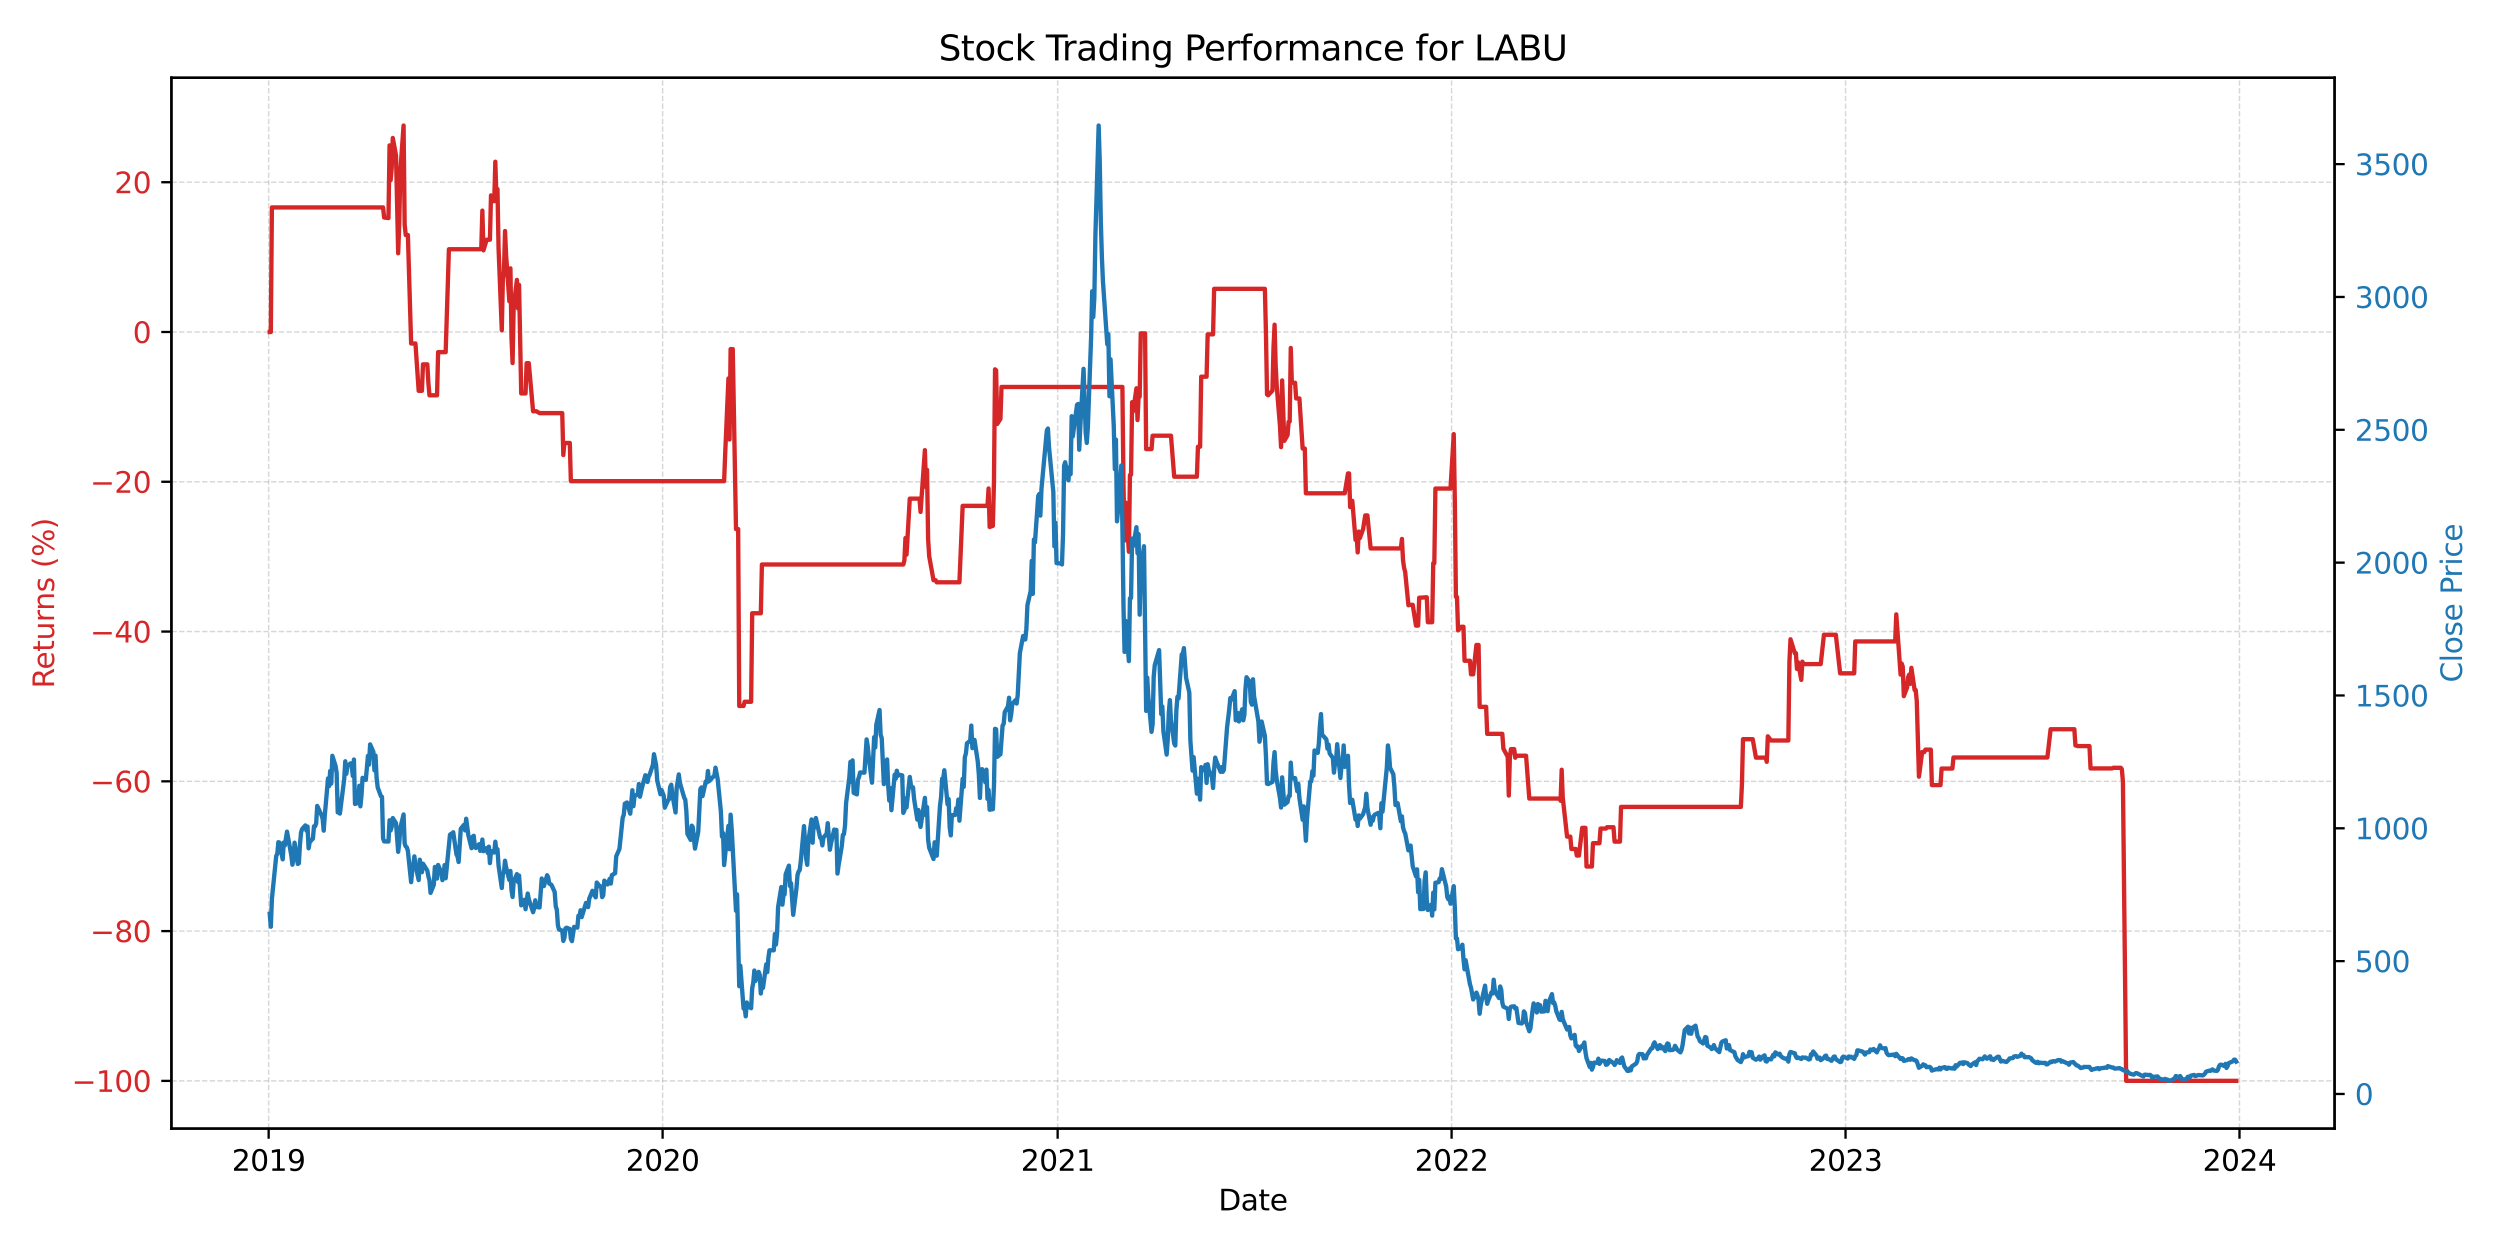 <?xml version="1.0" encoding="utf-8" standalone="no"?>
<!DOCTYPE svg PUBLIC "-//W3C//DTD SVG 1.1//EN"
  "http://www.w3.org/Graphics/SVG/1.1/DTD/svg11.dtd">
<svg xmlns:xlink="http://www.w3.org/1999/xlink" width="864pt" height="432pt" viewBox="0 0 864 432" xmlns="http://www.w3.org/2000/svg" version="1.1">
 <defs>
  <style type="text/css">*{stroke-linejoin: round; stroke-linecap: butt}</style>
 </defs>
 <g id="figure_1">
  <g id="patch_1">
   <path d="M 0 432 
L 864 432 
L 864 0 
L 0 0 
z
" style="fill: #ffffff"/>
  </g>
  <g id="axes_1">
   <g id="patch_2">
    <path d="M 59.24 390.04 
L 806.83 390.04 
L 806.83 26.88 
L 59.24 26.88 
z
" style="fill: #ffffff"/>
   </g>
   <g id="matplotlib.axis_1">
    <g id="xtick_1">
     <g id="line2d_1">
      <path d="M 92.848 390.04 
L 92.848 26.88 
" clip-path="url(#p92289a7b3f)" style="fill: none; stroke-dasharray: 1.85,0.8; stroke-dashoffset: 0; stroke: #b0b0b0; stroke-opacity: 0.5; stroke-width: 0.5"/>
     </g>
     <g id="line2d_2">
      <defs>
       <path id="m4cf6714f4d" d="M 0 0 
L 0 3.5 
" style="stroke: #000000; stroke-width: 0.8"/>
      </defs>
      <g>
       <use xlink:href="#m4cf6714f4d" x="92.848" y="390.04" style="stroke: #000000; stroke-width: 0.8"/>
      </g>
     </g>
     <g id="text_1">
      <!-- 2019 -->
      <g transform="translate(80.123 404.638) scale(0.1 -0.1)">
       <defs>
        <path id="DejaVuSans-32" d="M 1228 531 
L 3431 531 
L 3431 0 
L 469 0 
L 469 531 
Q 828 903 1448 1529 
Q 2069 2156 2228 2338 
Q 2531 2678 2651 2914 
Q 2772 3150 2772 3378 
Q 2772 3750 2511 3984 
Q 2250 4219 1831 4219 
Q 1534 4219 1204 4116 
Q 875 4013 500 3803 
L 500 4441 
Q 881 4594 1212 4672 
Q 1544 4750 1819 4750 
Q 2544 4750 2975 4387 
Q 3406 4025 3406 3419 
Q 3406 3131 3298 2873 
Q 3191 2616 2906 2266 
Q 2828 2175 2409 1742 
Q 1991 1309 1228 531 
z
" transform="scale(0.016)"/>
        <path id="DejaVuSans-30" d="M 2034 4250 
Q 1547 4250 1301 3770 
Q 1056 3291 1056 2328 
Q 1056 1369 1301 889 
Q 1547 409 2034 409 
Q 2525 409 2770 889 
Q 3016 1369 3016 2328 
Q 3016 3291 2770 3770 
Q 2525 4250 2034 4250 
z
M 2034 4750 
Q 2819 4750 3233 4129 
Q 3647 3509 3647 2328 
Q 3647 1150 3233 529 
Q 2819 -91 2034 -91 
Q 1250 -91 836 529 
Q 422 1150 422 2328 
Q 422 3509 836 4129 
Q 1250 4750 2034 4750 
z
" transform="scale(0.016)"/>
        <path id="DejaVuSans-31" d="M 794 531 
L 1825 531 
L 1825 4091 
L 703 3866 
L 703 4441 
L 1819 4666 
L 2450 4666 
L 2450 531 
L 3481 531 
L 3481 0 
L 794 0 
L 794 531 
z
" transform="scale(0.016)"/>
        <path id="DejaVuSans-39" d="M 703 97 
L 703 672 
Q 941 559 1184 500 
Q 1428 441 1663 441 
Q 2288 441 2617 861 
Q 2947 1281 2994 2138 
Q 2813 1869 2534 1725 
Q 2256 1581 1919 1581 
Q 1219 1581 811 2004 
Q 403 2428 403 3163 
Q 403 3881 828 4315 
Q 1253 4750 1959 4750 
Q 2769 4750 3195 4129 
Q 3622 3509 3622 2328 
Q 3622 1225 3098 567 
Q 2575 -91 1691 -91 
Q 1453 -91 1209 -44 
Q 966 3 703 97 
z
M 1959 2075 
Q 2384 2075 2632 2365 
Q 2881 2656 2881 3163 
Q 2881 3666 2632 3958 
Q 2384 4250 1959 4250 
Q 1534 4250 1286 3958 
Q 1038 3666 1038 3163 
Q 1038 2656 1286 2365 
Q 1534 2075 1959 2075 
z
" transform="scale(0.016)"/>
       </defs>
       <use xlink:href="#DejaVuSans-32"/>
       <use xlink:href="#DejaVuSans-30" x="63.623"/>
       <use xlink:href="#DejaVuSans-31" x="127.246"/>
       <use xlink:href="#DejaVuSans-39" x="190.869"/>
      </g>
     </g>
    </g>
    <g id="xtick_2">
     <g id="line2d_3">
      <path d="M 228.998 390.04 
L 228.998 26.88 
" clip-path="url(#p92289a7b3f)" style="fill: none; stroke-dasharray: 1.85,0.8; stroke-dashoffset: 0; stroke: #b0b0b0; stroke-opacity: 0.5; stroke-width: 0.5"/>
     </g>
     <g id="line2d_4">
      <g>
       <use xlink:href="#m4cf6714f4d" x="228.998" y="390.04" style="stroke: #000000; stroke-width: 0.8"/>
      </g>
     </g>
     <g id="text_2">
      <!-- 2020 -->
      <g transform="translate(216.273 404.638) scale(0.1 -0.1)">
       <use xlink:href="#DejaVuSans-32"/>
       <use xlink:href="#DejaVuSans-30" x="63.623"/>
       <use xlink:href="#DejaVuSans-32" x="127.246"/>
       <use xlink:href="#DejaVuSans-30" x="190.869"/>
      </g>
     </g>
    </g>
    <g id="xtick_3">
     <g id="line2d_5">
      <path d="M 365.52 390.04 
L 365.52 26.88 
" clip-path="url(#p92289a7b3f)" style="fill: none; stroke-dasharray: 1.85,0.8; stroke-dashoffset: 0; stroke: #b0b0b0; stroke-opacity: 0.5; stroke-width: 0.5"/>
     </g>
     <g id="line2d_6">
      <g>
       <use xlink:href="#m4cf6714f4d" x="365.52" y="390.04" style="stroke: #000000; stroke-width: 0.8"/>
      </g>
     </g>
     <g id="text_3">
      <!-- 2021 -->
      <g transform="translate(352.795 404.638) scale(0.1 -0.1)">
       <use xlink:href="#DejaVuSans-32"/>
       <use xlink:href="#DejaVuSans-30" x="63.623"/>
       <use xlink:href="#DejaVuSans-32" x="127.246"/>
       <use xlink:href="#DejaVuSans-31" x="190.869"/>
      </g>
     </g>
    </g>
    <g id="xtick_4">
     <g id="line2d_7">
      <path d="M 501.669 390.04 
L 501.669 26.88 
" clip-path="url(#p92289a7b3f)" style="fill: none; stroke-dasharray: 1.85,0.8; stroke-dashoffset: 0; stroke: #b0b0b0; stroke-opacity: 0.5; stroke-width: 0.5"/>
     </g>
     <g id="line2d_8">
      <g>
       <use xlink:href="#m4cf6714f4d" x="501.669" y="390.04" style="stroke: #000000; stroke-width: 0.8"/>
      </g>
     </g>
     <g id="text_4">
      <!-- 2022 -->
      <g transform="translate(488.944 404.638) scale(0.1 -0.1)">
       <use xlink:href="#DejaVuSans-32"/>
       <use xlink:href="#DejaVuSans-30" x="63.623"/>
       <use xlink:href="#DejaVuSans-32" x="127.246"/>
       <use xlink:href="#DejaVuSans-32" x="190.869"/>
      </g>
     </g>
    </g>
    <g id="xtick_5">
     <g id="line2d_9">
      <path d="M 637.818 390.04 
L 637.818 26.88 
" clip-path="url(#p92289a7b3f)" style="fill: none; stroke-dasharray: 1.85,0.8; stroke-dashoffset: 0; stroke: #b0b0b0; stroke-opacity: 0.5; stroke-width: 0.5"/>
     </g>
     <g id="line2d_10">
      <g>
       <use xlink:href="#m4cf6714f4d" x="637.818" y="390.04" style="stroke: #000000; stroke-width: 0.8"/>
      </g>
     </g>
     <g id="text_5">
      <!-- 2023 -->
      <g transform="translate(625.093 404.638) scale(0.1 -0.1)">
       <defs>
        <path id="DejaVuSans-33" d="M 2597 2516 
Q 3050 2419 3304 2112 
Q 3559 1806 3559 1356 
Q 3559 666 3084 287 
Q 2609 -91 1734 -91 
Q 1441 -91 1130 -33 
Q 819 25 488 141 
L 488 750 
Q 750 597 1062 519 
Q 1375 441 1716 441 
Q 2309 441 2620 675 
Q 2931 909 2931 1356 
Q 2931 1769 2642 2001 
Q 2353 2234 1838 2234 
L 1294 2234 
L 1294 2753 
L 1863 2753 
Q 2328 2753 2575 2939 
Q 2822 3125 2822 3475 
Q 2822 3834 2567 4026 
Q 2313 4219 1838 4219 
Q 1578 4219 1281 4162 
Q 984 4106 628 3988 
L 628 4550 
Q 988 4650 1302 4700 
Q 1616 4750 1894 4750 
Q 2613 4750 3031 4423 
Q 3450 4097 3450 3541 
Q 3450 3153 3228 2886 
Q 3006 2619 2597 2516 
z
" transform="scale(0.016)"/>
       </defs>
       <use xlink:href="#DejaVuSans-32"/>
       <use xlink:href="#DejaVuSans-30" x="63.623"/>
       <use xlink:href="#DejaVuSans-32" x="127.246"/>
       <use xlink:href="#DejaVuSans-33" x="190.869"/>
      </g>
     </g>
    </g>
    <g id="xtick_6">
     <g id="line2d_11">
      <path d="M 773.968 390.04 
L 773.968 26.88 
" clip-path="url(#p92289a7b3f)" style="fill: none; stroke-dasharray: 1.85,0.8; stroke-dashoffset: 0; stroke: #b0b0b0; stroke-opacity: 0.5; stroke-width: 0.5"/>
     </g>
     <g id="line2d_12">
      <g>
       <use xlink:href="#m4cf6714f4d" x="773.968" y="390.04" style="stroke: #000000; stroke-width: 0.8"/>
      </g>
     </g>
     <g id="text_6">
      <!-- 2024 -->
      <g transform="translate(761.243 404.638) scale(0.1 -0.1)">
       <defs>
        <path id="DejaVuSans-34" d="M 2419 4116 
L 825 1625 
L 2419 1625 
L 2419 4116 
z
M 2253 4666 
L 3047 4666 
L 3047 1625 
L 3713 1625 
L 3713 1100 
L 3047 1100 
L 3047 0 
L 2419 0 
L 2419 1100 
L 313 1100 
L 313 1709 
L 2253 4666 
z
" transform="scale(0.016)"/>
       </defs>
       <use xlink:href="#DejaVuSans-32"/>
       <use xlink:href="#DejaVuSans-30" x="63.623"/>
       <use xlink:href="#DejaVuSans-32" x="127.246"/>
       <use xlink:href="#DejaVuSans-34" x="190.869"/>
      </g>
     </g>
    </g>
    <g id="text_7">
     <!-- Date -->
     <g transform="translate(421.084 418.317) scale(0.1 -0.1)">
      <defs>
       <path id="DejaVuSans-44" d="M 1259 4147 
L 1259 519 
L 2022 519 
Q 2988 519 3436 956 
Q 3884 1394 3884 2338 
Q 3884 3275 3436 3711 
Q 2988 4147 2022 4147 
L 1259 4147 
z
M 628 4666 
L 1925 4666 
Q 3281 4666 3915 4102 
Q 4550 3538 4550 2338 
Q 4550 1131 3912 565 
Q 3275 0 1925 0 
L 628 0 
L 628 4666 
z
" transform="scale(0.016)"/>
       <path id="DejaVuSans-61" d="M 2194 1759 
Q 1497 1759 1228 1600 
Q 959 1441 959 1056 
Q 959 750 1161 570 
Q 1363 391 1709 391 
Q 2188 391 2477 730 
Q 2766 1069 2766 1631 
L 2766 1759 
L 2194 1759 
z
M 3341 1997 
L 3341 0 
L 2766 0 
L 2766 531 
Q 2569 213 2275 61 
Q 1981 -91 1556 -91 
Q 1019 -91 701 211 
Q 384 513 384 1019 
Q 384 1609 779 1909 
Q 1175 2209 1959 2209 
L 2766 2209 
L 2766 2266 
Q 2766 2663 2505 2880 
Q 2244 3097 1772 3097 
Q 1472 3097 1187 3025 
Q 903 2953 641 2809 
L 641 3341 
Q 956 3463 1253 3523 
Q 1550 3584 1831 3584 
Q 2591 3584 2966 3190 
Q 3341 2797 3341 1997 
z
" transform="scale(0.016)"/>
       <path id="DejaVuSans-74" d="M 1172 4494 
L 1172 3500 
L 2356 3500 
L 2356 3053 
L 1172 3053 
L 1172 1153 
Q 1172 725 1289 603 
Q 1406 481 1766 481 
L 2356 481 
L 2356 0 
L 1766 0 
Q 1100 0 847 248 
Q 594 497 594 1153 
L 594 3053 
L 172 3053 
L 172 3500 
L 594 3500 
L 594 4494 
L 1172 4494 
z
" transform="scale(0.016)"/>
       <path id="DejaVuSans-65" d="M 3597 1894 
L 3597 1613 
L 953 1613 
Q 991 1019 1311 708 
Q 1631 397 2203 397 
Q 2534 397 2845 478 
Q 3156 559 3463 722 
L 3463 178 
Q 3153 47 2828 -22 
Q 2503 -91 2169 -91 
Q 1331 -91 842 396 
Q 353 884 353 1716 
Q 353 2575 817 3079 
Q 1281 3584 2069 3584 
Q 2775 3584 3186 3129 
Q 3597 2675 3597 1894 
z
M 3022 2063 
Q 3016 2534 2758 2815 
Q 2500 3097 2075 3097 
Q 1594 3097 1305 2825 
Q 1016 2553 972 2059 
L 3022 2063 
z
" transform="scale(0.016)"/>
      </defs>
      <use xlink:href="#DejaVuSans-44"/>
      <use xlink:href="#DejaVuSans-61" x="77.002"/>
      <use xlink:href="#DejaVuSans-74" x="138.281"/>
      <use xlink:href="#DejaVuSans-65" x="177.49"/>
     </g>
    </g>
   </g>
   <g id="matplotlib.axis_2">
    <g id="ytick_1">
     <g id="line2d_13">
      <path d="M 59.24 373.555 
L 806.83 373.555 
" clip-path="url(#p92289a7b3f)" style="fill: none; stroke-dasharray: 1.85,0.8; stroke-dashoffset: 0; stroke: #b0b0b0; stroke-opacity: 0.5; stroke-width: 0.5"/>
     </g>
     <g id="line2d_14">
      <defs>
       <path id="m74d04726a1" d="M 0 0 
L -3.5 0 
" style="stroke: #000000; stroke-width: 0.8"/>
      </defs>
      <g>
       <use xlink:href="#m74d04726a1" x="59.24" y="373.555" style="stroke: #000000; stroke-width: 0.8"/>
      </g>
     </g>
     <g id="text_8">
      <!-- −100 -->
      <g style="fill: #d62728" transform="translate(24.773 377.355) scale(0.1 -0.1)">
       <defs>
        <path id="DejaVuSans-2212" d="M 678 2272 
L 4684 2272 
L 4684 1741 
L 678 1741 
L 678 2272 
z
" transform="scale(0.016)"/>
       </defs>
       <use xlink:href="#DejaVuSans-2212"/>
       <use xlink:href="#DejaVuSans-31" x="83.789"/>
       <use xlink:href="#DejaVuSans-30" x="147.412"/>
       <use xlink:href="#DejaVuSans-30" x="211.035"/>
      </g>
     </g>
    </g>
    <g id="ytick_2">
     <g id="line2d_15">
      <path d="M 59.24 321.792 
L 806.83 321.792 
" clip-path="url(#p92289a7b3f)" style="fill: none; stroke-dasharray: 1.85,0.8; stroke-dashoffset: 0; stroke: #b0b0b0; stroke-opacity: 0.5; stroke-width: 0.5"/>
     </g>
     <g id="line2d_16">
      <g>
       <use xlink:href="#m74d04726a1" x="59.24" y="321.792" style="stroke: #000000; stroke-width: 0.8"/>
      </g>
     </g>
     <g id="text_9">
      <!-- −80 -->
      <g style="fill: #d62728" transform="translate(31.135 325.591) scale(0.1 -0.1)">
       <defs>
        <path id="DejaVuSans-38" d="M 2034 2216 
Q 1584 2216 1326 1975 
Q 1069 1734 1069 1313 
Q 1069 891 1326 650 
Q 1584 409 2034 409 
Q 2484 409 2743 651 
Q 3003 894 3003 1313 
Q 3003 1734 2745 1975 
Q 2488 2216 2034 2216 
z
M 1403 2484 
Q 997 2584 770 2862 
Q 544 3141 544 3541 
Q 544 4100 942 4425 
Q 1341 4750 2034 4750 
Q 2731 4750 3128 4425 
Q 3525 4100 3525 3541 
Q 3525 3141 3298 2862 
Q 3072 2584 2669 2484 
Q 3125 2378 3379 2068 
Q 3634 1759 3634 1313 
Q 3634 634 3220 271 
Q 2806 -91 2034 -91 
Q 1263 -91 848 271 
Q 434 634 434 1313 
Q 434 1759 690 2068 
Q 947 2378 1403 2484 
z
M 1172 3481 
Q 1172 3119 1398 2916 
Q 1625 2713 2034 2713 
Q 2441 2713 2670 2916 
Q 2900 3119 2900 3481 
Q 2900 3844 2670 4047 
Q 2441 4250 2034 4250 
Q 1625 4250 1398 4047 
Q 1172 3844 1172 3481 
z
" transform="scale(0.016)"/>
       </defs>
       <use xlink:href="#DejaVuSans-2212"/>
       <use xlink:href="#DejaVuSans-38" x="83.789"/>
       <use xlink:href="#DejaVuSans-30" x="147.412"/>
      </g>
     </g>
    </g>
    <g id="ytick_3">
     <g id="line2d_17">
      <path d="M 59.24 270.029 
L 806.83 270.029 
" clip-path="url(#p92289a7b3f)" style="fill: none; stroke-dasharray: 1.85,0.8; stroke-dashoffset: 0; stroke: #b0b0b0; stroke-opacity: 0.5; stroke-width: 0.5"/>
     </g>
     <g id="line2d_18">
      <g>
       <use xlink:href="#m74d04726a1" x="59.24" y="270.029" style="stroke: #000000; stroke-width: 0.8"/>
      </g>
     </g>
     <g id="text_10">
      <!-- −60 -->
      <g style="fill: #d62728" transform="translate(31.135 273.828) scale(0.1 -0.1)">
       <defs>
        <path id="DejaVuSans-36" d="M 2113 2584 
Q 1688 2584 1439 2293 
Q 1191 2003 1191 1497 
Q 1191 994 1439 701 
Q 1688 409 2113 409 
Q 2538 409 2786 701 
Q 3034 994 3034 1497 
Q 3034 2003 2786 2293 
Q 2538 2584 2113 2584 
z
M 3366 4563 
L 3366 3988 
Q 3128 4100 2886 4159 
Q 2644 4219 2406 4219 
Q 1781 4219 1451 3797 
Q 1122 3375 1075 2522 
Q 1259 2794 1537 2939 
Q 1816 3084 2150 3084 
Q 2853 3084 3261 2657 
Q 3669 2231 3669 1497 
Q 3669 778 3244 343 
Q 2819 -91 2113 -91 
Q 1303 -91 875 529 
Q 447 1150 447 2328 
Q 447 3434 972 4092 
Q 1497 4750 2381 4750 
Q 2619 4750 2861 4703 
Q 3103 4656 3366 4563 
z
" transform="scale(0.016)"/>
       </defs>
       <use xlink:href="#DejaVuSans-2212"/>
       <use xlink:href="#DejaVuSans-36" x="83.789"/>
       <use xlink:href="#DejaVuSans-30" x="147.412"/>
      </g>
     </g>
    </g>
    <g id="ytick_4">
     <g id="line2d_19">
      <path d="M 59.24 218.265 
L 806.83 218.265 
" clip-path="url(#p92289a7b3f)" style="fill: none; stroke-dasharray: 1.85,0.8; stroke-dashoffset: 0; stroke: #b0b0b0; stroke-opacity: 0.5; stroke-width: 0.5"/>
     </g>
     <g id="line2d_20">
      <g>
       <use xlink:href="#m74d04726a1" x="59.24" y="218.265" style="stroke: #000000; stroke-width: 0.8"/>
      </g>
     </g>
     <g id="text_11">
      <!-- −40 -->
      <g style="fill: #d62728" transform="translate(31.135 222.065) scale(0.1 -0.1)">
       <use xlink:href="#DejaVuSans-2212"/>
       <use xlink:href="#DejaVuSans-34" x="83.789"/>
       <use xlink:href="#DejaVuSans-30" x="147.412"/>
      </g>
     </g>
    </g>
    <g id="ytick_5">
     <g id="line2d_21">
      <path d="M 59.24 166.502 
L 806.83 166.502 
" clip-path="url(#p92289a7b3f)" style="fill: none; stroke-dasharray: 1.85,0.8; stroke-dashoffset: 0; stroke: #b0b0b0; stroke-opacity: 0.5; stroke-width: 0.5"/>
     </g>
     <g id="line2d_22">
      <g>
       <use xlink:href="#m74d04726a1" x="59.24" y="166.502" style="stroke: #000000; stroke-width: 0.8"/>
      </g>
     </g>
     <g id="text_12">
      <!-- −20 -->
      <g style="fill: #d62728" transform="translate(31.135 170.301) scale(0.1 -0.1)">
       <use xlink:href="#DejaVuSans-2212"/>
       <use xlink:href="#DejaVuSans-32" x="83.789"/>
       <use xlink:href="#DejaVuSans-30" x="147.412"/>
      </g>
     </g>
    </g>
    <g id="ytick_6">
     <g id="line2d_23">
      <path d="M 59.24 114.739 
L 806.83 114.739 
" clip-path="url(#p92289a7b3f)" style="fill: none; stroke-dasharray: 1.85,0.8; stroke-dashoffset: 0; stroke: #b0b0b0; stroke-opacity: 0.5; stroke-width: 0.5"/>
     </g>
     <g id="line2d_24">
      <g>
       <use xlink:href="#m74d04726a1" x="59.24" y="114.739" style="stroke: #000000; stroke-width: 0.8"/>
      </g>
     </g>
     <g id="text_13">
      <!-- 0 -->
      <g style="fill: #d62728" transform="translate(45.877 118.538) scale(0.1 -0.1)">
       <use xlink:href="#DejaVuSans-30"/>
      </g>
     </g>
    </g>
    <g id="ytick_7">
     <g id="line2d_25">
      <path d="M 59.24 62.976 
L 806.83 62.976 
" clip-path="url(#p92289a7b3f)" style="fill: none; stroke-dasharray: 1.85,0.8; stroke-dashoffset: 0; stroke: #b0b0b0; stroke-opacity: 0.5; stroke-width: 0.5"/>
     </g>
     <g id="line2d_26">
      <g>
       <use xlink:href="#m74d04726a1" x="59.24" y="62.976" style="stroke: #000000; stroke-width: 0.8"/>
      </g>
     </g>
     <g id="text_14">
      <!-- 20 -->
      <g style="fill: #d62728" transform="translate(39.515 66.775) scale(0.1 -0.1)">
       <use xlink:href="#DejaVuSans-32"/>
       <use xlink:href="#DejaVuSans-30" x="63.623"/>
      </g>
     </g>
    </g>
    <g id="text_15">
     <!-- Returns (%) -->
     <g style="fill: #d62728" transform="translate(18.693 237.898) rotate(-90) scale(0.1 -0.1)">
      <defs>
       <path id="DejaVuSans-52" d="M 2841 2188 
Q 3044 2119 3236 1894 
Q 3428 1669 3622 1275 
L 4263 0 
L 3584 0 
L 2988 1197 
Q 2756 1666 2539 1819 
Q 2322 1972 1947 1972 
L 1259 1972 
L 1259 0 
L 628 0 
L 628 4666 
L 2053 4666 
Q 2853 4666 3247 4331 
Q 3641 3997 3641 3322 
Q 3641 2881 3436 2590 
Q 3231 2300 2841 2188 
z
M 1259 4147 
L 1259 2491 
L 2053 2491 
Q 2509 2491 2742 2702 
Q 2975 2913 2975 3322 
Q 2975 3731 2742 3939 
Q 2509 4147 2053 4147 
L 1259 4147 
z
" transform="scale(0.016)"/>
       <path id="DejaVuSans-75" d="M 544 1381 
L 544 3500 
L 1119 3500 
L 1119 1403 
Q 1119 906 1312 657 
Q 1506 409 1894 409 
Q 2359 409 2629 706 
Q 2900 1003 2900 1516 
L 2900 3500 
L 3475 3500 
L 3475 0 
L 2900 0 
L 2900 538 
Q 2691 219 2414 64 
Q 2138 -91 1772 -91 
Q 1169 -91 856 284 
Q 544 659 544 1381 
z
M 1991 3584 
L 1991 3584 
z
" transform="scale(0.016)"/>
       <path id="DejaVuSans-72" d="M 2631 2963 
Q 2534 3019 2420 3045 
Q 2306 3072 2169 3072 
Q 1681 3072 1420 2755 
Q 1159 2438 1159 1844 
L 1159 0 
L 581 0 
L 581 3500 
L 1159 3500 
L 1159 2956 
Q 1341 3275 1631 3429 
Q 1922 3584 2338 3584 
Q 2397 3584 2469 3576 
Q 2541 3569 2628 3553 
L 2631 2963 
z
" transform="scale(0.016)"/>
       <path id="DejaVuSans-6e" d="M 3513 2113 
L 3513 0 
L 2938 0 
L 2938 2094 
Q 2938 2591 2744 2837 
Q 2550 3084 2163 3084 
Q 1697 3084 1428 2787 
Q 1159 2491 1159 1978 
L 1159 0 
L 581 0 
L 581 3500 
L 1159 3500 
L 1159 2956 
Q 1366 3272 1645 3428 
Q 1925 3584 2291 3584 
Q 2894 3584 3203 3211 
Q 3513 2838 3513 2113 
z
" transform="scale(0.016)"/>
       <path id="DejaVuSans-73" d="M 2834 3397 
L 2834 2853 
Q 2591 2978 2328 3040 
Q 2066 3103 1784 3103 
Q 1356 3103 1142 2972 
Q 928 2841 928 2578 
Q 928 2378 1081 2264 
Q 1234 2150 1697 2047 
L 1894 2003 
Q 2506 1872 2764 1633 
Q 3022 1394 3022 966 
Q 3022 478 2636 193 
Q 2250 -91 1575 -91 
Q 1294 -91 989 -36 
Q 684 19 347 128 
L 347 722 
Q 666 556 975 473 
Q 1284 391 1588 391 
Q 1994 391 2212 530 
Q 2431 669 2431 922 
Q 2431 1156 2273 1281 
Q 2116 1406 1581 1522 
L 1381 1569 
Q 847 1681 609 1914 
Q 372 2147 372 2553 
Q 372 3047 722 3315 
Q 1072 3584 1716 3584 
Q 2034 3584 2315 3537 
Q 2597 3491 2834 3397 
z
" transform="scale(0.016)"/>
       <path id="DejaVuSans-20" transform="scale(0.016)"/>
       <path id="DejaVuSans-28" d="M 1984 4856 
Q 1566 4138 1362 3434 
Q 1159 2731 1159 2009 
Q 1159 1288 1364 580 
Q 1569 -128 1984 -844 
L 1484 -844 
Q 1016 -109 783 600 
Q 550 1309 550 2009 
Q 550 2706 781 3412 
Q 1013 4119 1484 4856 
L 1984 4856 
z
" transform="scale(0.016)"/>
       <path id="DejaVuSans-25" d="M 4653 2053 
Q 4381 2053 4226 1822 
Q 4072 1591 4072 1178 
Q 4072 772 4226 539 
Q 4381 306 4653 306 
Q 4919 306 5073 539 
Q 5228 772 5228 1178 
Q 5228 1588 5073 1820 
Q 4919 2053 4653 2053 
z
M 4653 2450 
Q 5147 2450 5437 2106 
Q 5728 1763 5728 1178 
Q 5728 594 5436 251 
Q 5144 -91 4653 -91 
Q 4153 -91 3862 251 
Q 3572 594 3572 1178 
Q 3572 1766 3864 2108 
Q 4156 2450 4653 2450 
z
M 1428 4353 
Q 1159 4353 1004 4120 
Q 850 3888 850 3481 
Q 850 3069 1003 2837 
Q 1156 2606 1428 2606 
Q 1700 2606 1854 2837 
Q 2009 3069 2009 3481 
Q 2009 3884 1853 4118 
Q 1697 4353 1428 4353 
z
M 4250 4750 
L 4750 4750 
L 1831 -91 
L 1331 -91 
L 4250 4750 
z
M 1428 4750 
Q 1922 4750 2215 4408 
Q 2509 4066 2509 3481 
Q 2509 2891 2217 2550 
Q 1925 2209 1428 2209 
Q 931 2209 642 2551 
Q 353 2894 353 3481 
Q 353 4063 643 4406 
Q 934 4750 1428 4750 
z
" transform="scale(0.016)"/>
       <path id="DejaVuSans-29" d="M 513 4856 
L 1013 4856 
Q 1481 4119 1714 3412 
Q 1947 2706 1947 2009 
Q 1947 1309 1714 600 
Q 1481 -109 1013 -844 
L 513 -844 
Q 928 -128 1133 580 
Q 1338 1288 1338 2009 
Q 1338 2731 1133 3434 
Q 928 4138 513 4856 
z
" transform="scale(0.016)"/>
      </defs>
      <use xlink:href="#DejaVuSans-52"/>
      <use xlink:href="#DejaVuSans-65" x="64.982"/>
      <use xlink:href="#DejaVuSans-74" x="126.506"/>
      <use xlink:href="#DejaVuSans-75" x="165.715"/>
      <use xlink:href="#DejaVuSans-72" x="229.094"/>
      <use xlink:href="#DejaVuSans-6e" x="268.457"/>
      <use xlink:href="#DejaVuSans-73" x="331.836"/>
      <use xlink:href="#DejaVuSans-20" x="383.936"/>
      <use xlink:href="#DejaVuSans-28" x="415.723"/>
      <use xlink:href="#DejaVuSans-25" x="454.736"/>
      <use xlink:href="#DejaVuSans-29" x="549.756"/>
     </g>
    </g>
   </g>
   <g id="line2d_27">
    <path d="M 93.221 114.739 
L 93.594 114.739 
L 93.967 71.688 
L 132.388 71.688 
L 132.761 75.179 
L 134.253 75.366 
L 134.626 50.244 
L 134.999 62.275 
L 135.372 58.099 
L 135.745 47.688 
L 136.864 53.736 
L 137.61 87.523 
L 137.983 77.049 
L 138.356 59.219 
L 139.475 43.387 
L 139.848 77.673 
L 140.221 81.226 
L 140.967 81.226 
L 142.086 118.704 
L 143.578 118.704 
L 144.697 135.062 
L 145.816 135.062 
L 146.189 125.92 
L 147.681 125.92 
L 148.054 132.47 
L 148.427 136.622 
L 151.038 136.622 
L 151.411 121.698 
L 154.022 121.698 
L 155.141 86.144 
L 165.959 86.144 
L 166.332 85.707 
L 166.705 72.781 
L 167.078 86.518 
L 168.197 82.834 
L 169.316 82.834 
L 169.689 67.537 
L 170.808 69.533 
L 171.181 55.898 
L 171.554 68.136 
L 171.927 65.343 
L 172.3 85.761 
L 173.419 114.16 
L 173.792 96.202 
L 174.165 94.074 
L 174.538 79.842 
L 174.911 88.221 
L 176.03 104.117 
L 176.403 92.744 
L 176.776 116.953 
L 177.149 125.466 
L 177.522 105.913 
L 178.641 96.735 
L 179.014 106.578 
L 179.387 98.464 
L 180.133 135.974 
L 181.625 135.974 
L 181.998 125.518 
L 182.744 125.518 
L 184.236 142.124 
L 185.355 142.124 
L 186.474 142.777 
L 194.308 142.777 
L 194.681 157.262 
L 195.054 153.081 
L 196.919 153.081 
L 197.292 166.282 
L 250.259 166.282 
L 250.632 156.571 
L 251.751 130.785 
L 252.124 151.882 
L 252.497 120.644 
L 253.243 120.644 
L 254.362 182.846 
L 255.108 182.846 
L 255.481 243.977 
L 256.973 243.977 
L 257.347 242.535 
L 259.585 242.535 
L 259.958 211.933 
L 262.942 211.933 
L 263.315 195.099 
L 312.179 195.099 
L 312.552 193.726 
L 312.925 185.947 
L 313.298 191.68 
L 314.417 172.336 
L 317.774 172.336 
L 318.147 176.924 
L 319.639 155.58 
L 320.012 168.332 
L 320.385 162.382 
L 320.758 186.333 
L 321.131 192.281 
L 322.624 200.524 
L 323.37 200.524 
L 323.743 201.25 
L 331.576 201.25 
L 332.695 174.829 
L 341.274 174.829 
L 341.647 168.814 
L 342.02 182.122 
L 343.139 181.732 
L 343.512 166.537 
L 343.885 127.645 
L 344.258 127.965 
L 344.631 146.539 
L 345.75 144.76 
L 346.123 133.729 
L 387.901 133.729 
L 388.274 167.198 
L 388.647 186.797 
L 389.02 173.708 
L 390.139 190.677 
L 390.512 164.188 
L 390.885 164.053 
L 391.258 138.99 
L 391.631 142.113 
L 392.75 134.196 
L 393.123 145.168 
L 393.496 137.118 
L 393.869 137.118 
L 394.242 115.204 
L 395.734 115.204 
L 396.107 155.203 
L 397.972 155.203 
L 398.345 150.581 
L 404.686 150.581 
L 405.805 164.74 
L 413.638 164.74 
L 414.011 154.386 
L 414.757 154.386 
L 415.13 130.191 
L 416.995 130.191 
L 417.369 115.551 
L 419.234 115.551 
L 419.607 99.826 
L 437.138 99.826 
L 437.511 115.006 
L 437.884 136.322 
L 438.257 136.606 
L 439.749 134.991 
L 440.122 120.134 
L 440.495 112.22 
L 440.868 126.189 
L 441.241 133.498 
L 442.36 147.223 
L 442.733 154.531 
L 443.106 131.479 
L 443.852 152.35 
L 444.971 150.412 
L 445.344 145.81 
L 445.717 145.689 
L 446.09 120.254 
L 446.463 132.286 
L 447.582 132.286 
L 447.955 137.696 
L 449.075 137.696 
L 450.194 155.01 
L 450.94 155.01 
L 451.313 170.478 
L 464.741 170.478 
L 465.86 163.623 
L 466.233 163.623 
L 466.606 175.25 
L 466.979 174.349 
L 467.352 173.09 
L 468.471 186.588 
L 468.844 184.932 
L 469.217 190.908 
L 469.59 183.708 
L 469.963 185.976 
L 471.082 182.881 
L 471.828 178.128 
L 472.574 178.128 
L 473.693 189.535 
L 484.138 189.535 
L 484.511 186.256 
L 484.884 193.669 
L 485.257 196.27 
L 485.63 197.659 
L 486.749 209.17 
L 487.122 209.027 
L 488.241 209.027 
L 489.36 216.21 
L 490.106 216.21 
L 490.479 206.57 
L 490.852 206.57 
L 492.717 206.427 
L 493.09 206.427 
L 493.463 215.031 
L 494.955 215.031 
L 495.328 194.648 
L 495.701 194.648 
L 496.074 168.85 
L 501.296 168.85 
L 502.415 150.032 
L 502.788 173.285 
L 503.161 206.259 
L 503.534 206.315 
L 503.907 217.856 
L 505.026 216.606 
L 505.772 216.606 
L 506.145 228.359 
L 508.01 228.359 
L 508.383 233.045 
L 509.129 233.045 
L 510.248 222.908 
L 510.994 222.908 
L 511.367 244.273 
L 513.606 244.273 
L 513.979 253.622 
L 519.201 253.622 
L 519.574 258.762 
L 521.066 261.541 
L 521.439 274.949 
L 521.812 261.68 
L 522.185 258.901 
L 523.304 258.901 
L 523.677 261.873 
L 524.05 261.182 
L 527.407 261.182 
L 528.526 275.985 
L 538.97 275.985 
L 539.343 276.746 
L 539.716 266.018 
L 540.089 275.639 
L 541.581 289.135 
L 542.7 289.135 
L 543.073 293.403 
L 544.565 293.403 
L 544.939 295.675 
L 545.685 295.675 
L 546.804 286.112 
L 547.923 286.112 
L 548.296 299.463 
L 550.161 299.463 
L 550.534 291.411 
L 552.772 291.411 
L 553.145 286.359 
L 555.01 286.359 
L 555.383 285.886 
L 557.621 285.886 
L 557.994 290.857 
L 559.859 290.857 
L 560.232 278.864 
L 601.636 278.864 
L 602.009 271.17 
L 602.382 255.469 
L 605.739 255.469 
L 606.858 261.846 
L 610.216 261.846 
L 610.589 263.285 
L 610.962 254.471 
L 612.081 255.911 
L 618.049 255.911 
L 618.422 228.813 
L 618.795 220.933 
L 620.287 225.738 
L 620.66 225.738 
L 621.033 231.188 
L 621.406 228.883 
L 622.525 234.962 
L 622.898 228.673 
L 623.271 229.512 
L 629.239 229.512 
L 630.358 219.37 
L 634.461 219.37 
L 635.953 232.704 
L 640.803 232.704 
L 641.176 221.675 
L 654.977 221.675 
L 655.35 212.328 
L 656.842 233.145 
L 657.215 229.321 
L 657.588 230.383 
L 657.961 240.58 
L 659.08 237.606 
L 659.453 233.995 
L 659.826 233.145 
L 660.199 236.331 
L 660.572 230.808 
L 661.691 238.456 
L 662.064 238.456 
L 662.437 242.279 
L 663.183 268.407 
L 664.302 259.91 
L 665.048 259.91 
L 665.421 259.065 
L 667.286 259.065 
L 667.659 271.323 
L 670.643 271.323 
L 671.016 265.607 
L 674.747 265.607 
L 675.12 261.792 
L 707.572 261.792 
L 708.691 252.014 
L 716.897 252.014 
L 717.27 257.643 
L 717.643 257.643 
L 718.016 257.857 
L 722.119 257.857 
L 722.492 265.569 
L 729.952 265.569 
L 730.325 265.352 
L 732.936 265.352 
L 733.309 265.811 
L 733.682 270.166 
L 734.801 373.533 
L 772.849 373.532 
L 772.849 373.532 
" clip-path="url(#p92289a7b3f)" style="fill: none; stroke: #d62728; stroke-width: 1.5; stroke-linecap: square"/>
   </g>
   <g id="patch_3">
    <path d="M 59.24 390.04 
L 59.24 26.88 
" style="fill: none; stroke: #000000; stroke-width: 0.8; stroke-linejoin: miter; stroke-linecap: square"/>
   </g>
   <g id="patch_4">
    <path d="M 806.83 390.04 
L 806.83 26.88 
" style="fill: none; stroke: #000000; stroke-width: 0.8; stroke-linejoin: miter; stroke-linecap: square"/>
   </g>
   <g id="patch_5">
    <path d="M 59.24 390.04 
L 806.83 390.04 
" style="fill: none; stroke: #000000; stroke-width: 0.8; stroke-linejoin: miter; stroke-linecap: square"/>
   </g>
   <g id="patch_6">
    <path d="M 59.24 26.88 
L 806.83 26.88 
" style="fill: none; stroke: #000000; stroke-width: 0.8; stroke-linejoin: miter; stroke-linecap: square"/>
   </g>
  </g>
  <g id="axes_2">
   <g id="matplotlib.axis_3">
    <g id="ytick_8">
     <g id="line2d_28">
      <defs>
       <path id="mcbad82bda9" d="M 0 0 
L 3.5 0 
" style="stroke: #000000; stroke-width: 0.8"/>
      </defs>
      <g>
       <use xlink:href="#mcbad82bda9" x="806.83" y="378.071" style="stroke: #000000; stroke-width: 0.8"/>
      </g>
     </g>
     <g id="text_16">
      <!-- 0 -->
      <g style="fill: #1f77b4" transform="translate(813.83 381.87) scale(0.1 -0.1)">
       <use xlink:href="#DejaVuSans-30"/>
      </g>
     </g>
    </g>
    <g id="ytick_9">
     <g id="line2d_29">
      <g>
       <use xlink:href="#mcbad82bda9" x="806.83" y="332.165" style="stroke: #000000; stroke-width: 0.8"/>
      </g>
     </g>
     <g id="text_17">
      <!-- 500 -->
      <g style="fill: #1f77b4" transform="translate(813.83 335.964) scale(0.1 -0.1)">
       <defs>
        <path id="DejaVuSans-35" d="M 691 4666 
L 3169 4666 
L 3169 4134 
L 1269 4134 
L 1269 2991 
Q 1406 3038 1543 3061 
Q 1681 3084 1819 3084 
Q 2600 3084 3056 2656 
Q 3513 2228 3513 1497 
Q 3513 744 3044 326 
Q 2575 -91 1722 -91 
Q 1428 -91 1123 -41 
Q 819 9 494 109 
L 494 744 
Q 775 591 1075 516 
Q 1375 441 1709 441 
Q 2250 441 2565 725 
Q 2881 1009 2881 1497 
Q 2881 1984 2565 2268 
Q 2250 2553 1709 2553 
Q 1456 2553 1204 2497 
Q 953 2441 691 2322 
L 691 4666 
z
" transform="scale(0.016)"/>
       </defs>
       <use xlink:href="#DejaVuSans-35"/>
       <use xlink:href="#DejaVuSans-30" x="63.623"/>
       <use xlink:href="#DejaVuSans-30" x="127.246"/>
      </g>
     </g>
    </g>
    <g id="ytick_10">
     <g id="line2d_30">
      <g>
       <use xlink:href="#mcbad82bda9" x="806.83" y="286.258" style="stroke: #000000; stroke-width: 0.8"/>
      </g>
     </g>
     <g id="text_18">
      <!-- 1000 -->
      <g style="fill: #1f77b4" transform="translate(813.83 290.057) scale(0.1 -0.1)">
       <use xlink:href="#DejaVuSans-31"/>
       <use xlink:href="#DejaVuSans-30" x="63.623"/>
       <use xlink:href="#DejaVuSans-30" x="127.246"/>
       <use xlink:href="#DejaVuSans-30" x="190.869"/>
      </g>
     </g>
    </g>
    <g id="ytick_11">
     <g id="line2d_31">
      <g>
       <use xlink:href="#mcbad82bda9" x="806.83" y="240.352" style="stroke: #000000; stroke-width: 0.8"/>
      </g>
     </g>
     <g id="text_19">
      <!-- 1500 -->
      <g style="fill: #1f77b4" transform="translate(813.83 244.151) scale(0.1 -0.1)">
       <use xlink:href="#DejaVuSans-31"/>
       <use xlink:href="#DejaVuSans-35" x="63.623"/>
       <use xlink:href="#DejaVuSans-30" x="127.246"/>
       <use xlink:href="#DejaVuSans-30" x="190.869"/>
      </g>
     </g>
    </g>
    <g id="ytick_12">
     <g id="line2d_32">
      <g>
       <use xlink:href="#mcbad82bda9" x="806.83" y="194.445" style="stroke: #000000; stroke-width: 0.8"/>
      </g>
     </g>
     <g id="text_20">
      <!-- 2000 -->
      <g style="fill: #1f77b4" transform="translate(813.83 198.244) scale(0.1 -0.1)">
       <use xlink:href="#DejaVuSans-32"/>
       <use xlink:href="#DejaVuSans-30" x="63.623"/>
       <use xlink:href="#DejaVuSans-30" x="127.246"/>
       <use xlink:href="#DejaVuSans-30" x="190.869"/>
      </g>
     </g>
    </g>
    <g id="ytick_13">
     <g id="line2d_33">
      <g>
       <use xlink:href="#mcbad82bda9" x="806.83" y="148.539" style="stroke: #000000; stroke-width: 0.8"/>
      </g>
     </g>
     <g id="text_21">
      <!-- 2500 -->
      <g style="fill: #1f77b4" transform="translate(813.83 152.338) scale(0.1 -0.1)">
       <use xlink:href="#DejaVuSans-32"/>
       <use xlink:href="#DejaVuSans-35" x="63.623"/>
       <use xlink:href="#DejaVuSans-30" x="127.246"/>
       <use xlink:href="#DejaVuSans-30" x="190.869"/>
      </g>
     </g>
    </g>
    <g id="ytick_14">
     <g id="line2d_34">
      <g>
       <use xlink:href="#mcbad82bda9" x="806.83" y="102.632" style="stroke: #000000; stroke-width: 0.8"/>
      </g>
     </g>
     <g id="text_22">
      <!-- 3000 -->
      <g style="fill: #1f77b4" transform="translate(813.83 106.432) scale(0.1 -0.1)">
       <use xlink:href="#DejaVuSans-33"/>
       <use xlink:href="#DejaVuSans-30" x="63.623"/>
       <use xlink:href="#DejaVuSans-30" x="127.246"/>
       <use xlink:href="#DejaVuSans-30" x="190.869"/>
      </g>
     </g>
    </g>
    <g id="ytick_15">
     <g id="line2d_35">
      <g>
       <use xlink:href="#mcbad82bda9" x="806.83" y="56.726" style="stroke: #000000; stroke-width: 0.8"/>
      </g>
     </g>
     <g id="text_23">
      <!-- 3500 -->
      <g style="fill: #1f77b4" transform="translate(813.83 60.525) scale(0.1 -0.1)">
       <use xlink:href="#DejaVuSans-33"/>
       <use xlink:href="#DejaVuSans-35" x="63.623"/>
       <use xlink:href="#DejaVuSans-30" x="127.246"/>
       <use xlink:href="#DejaVuSans-30" x="190.869"/>
      </g>
     </g>
    </g>
    <g id="text_24">
     <!-- Close Price -->
     <g style="fill: #1f77b4" transform="translate(850.878 235.868) rotate(-90) scale(0.1 -0.1)">
      <defs>
       <path id="DejaVuSans-43" d="M 4122 4306 
L 4122 3641 
Q 3803 3938 3442 4084 
Q 3081 4231 2675 4231 
Q 1875 4231 1450 3742 
Q 1025 3253 1025 2328 
Q 1025 1406 1450 917 
Q 1875 428 2675 428 
Q 3081 428 3442 575 
Q 3803 722 4122 1019 
L 4122 359 
Q 3791 134 3420 21 
Q 3050 -91 2638 -91 
Q 1578 -91 968 557 
Q 359 1206 359 2328 
Q 359 3453 968 4101 
Q 1578 4750 2638 4750 
Q 3056 4750 3426 4639 
Q 3797 4528 4122 4306 
z
" transform="scale(0.016)"/>
       <path id="DejaVuSans-6c" d="M 603 4863 
L 1178 4863 
L 1178 0 
L 603 0 
L 603 4863 
z
" transform="scale(0.016)"/>
       <path id="DejaVuSans-6f" d="M 1959 3097 
Q 1497 3097 1228 2736 
Q 959 2375 959 1747 
Q 959 1119 1226 758 
Q 1494 397 1959 397 
Q 2419 397 2687 759 
Q 2956 1122 2956 1747 
Q 2956 2369 2687 2733 
Q 2419 3097 1959 3097 
z
M 1959 3584 
Q 2709 3584 3137 3096 
Q 3566 2609 3566 1747 
Q 3566 888 3137 398 
Q 2709 -91 1959 -91 
Q 1206 -91 779 398 
Q 353 888 353 1747 
Q 353 2609 779 3096 
Q 1206 3584 1959 3584 
z
" transform="scale(0.016)"/>
       <path id="DejaVuSans-50" d="M 1259 4147 
L 1259 2394 
L 2053 2394 
Q 2494 2394 2734 2622 
Q 2975 2850 2975 3272 
Q 2975 3691 2734 3919 
Q 2494 4147 2053 4147 
L 1259 4147 
z
M 628 4666 
L 2053 4666 
Q 2838 4666 3239 4311 
Q 3641 3956 3641 3272 
Q 3641 2581 3239 2228 
Q 2838 1875 2053 1875 
L 1259 1875 
L 1259 0 
L 628 0 
L 628 4666 
z
" transform="scale(0.016)"/>
       <path id="DejaVuSans-69" d="M 603 3500 
L 1178 3500 
L 1178 0 
L 603 0 
L 603 3500 
z
M 603 4863 
L 1178 4863 
L 1178 4134 
L 603 4134 
L 603 4863 
z
" transform="scale(0.016)"/>
       <path id="DejaVuSans-63" d="M 3122 3366 
L 3122 2828 
Q 2878 2963 2633 3030 
Q 2388 3097 2138 3097 
Q 1578 3097 1268 2742 
Q 959 2388 959 1747 
Q 959 1106 1268 751 
Q 1578 397 2138 397 
Q 2388 397 2633 464 
Q 2878 531 3122 666 
L 3122 134 
Q 2881 22 2623 -34 
Q 2366 -91 2075 -91 
Q 1284 -91 818 406 
Q 353 903 353 1747 
Q 353 2603 823 3093 
Q 1294 3584 2113 3584 
Q 2378 3584 2631 3529 
Q 2884 3475 3122 3366 
z
" transform="scale(0.016)"/>
      </defs>
      <use xlink:href="#DejaVuSans-43"/>
      <use xlink:href="#DejaVuSans-6c" x="69.824"/>
      <use xlink:href="#DejaVuSans-6f" x="97.607"/>
      <use xlink:href="#DejaVuSans-73" x="158.789"/>
      <use xlink:href="#DejaVuSans-65" x="210.889"/>
      <use xlink:href="#DejaVuSans-20" x="272.412"/>
      <use xlink:href="#DejaVuSans-50" x="304.199"/>
      <use xlink:href="#DejaVuSans-72" x="362.752"/>
      <use xlink:href="#DejaVuSans-69" x="403.865"/>
      <use xlink:href="#DejaVuSans-63" x="431.648"/>
      <use xlink:href="#DejaVuSans-65" x="486.629"/>
     </g>
    </g>
   </g>
   <g id="line2d_36">
    <path d="M 93.221 315.815 
L 93.594 320.278 
L 93.967 310.661 
L 95.459 295.853 
L 95.832 295.051 
L 96.205 291.062 
L 96.578 291.19 
L 97.698 296.982 
L 98.071 291.172 
L 98.444 292.155 
L 99.19 287.42 
L 100.682 295.634 
L 101.055 298.84 
L 101.428 296.599 
L 101.801 291.226 
L 102.92 298.585 
L 103.293 298.33 
L 103.666 291.791 
L 104.039 287.747 
L 104.412 286.527 
L 105.531 285.27 
L 105.904 287.055 
L 106.277 285.653 
L 106.65 293.175 
L 107.023 291.062 
L 108.142 289.806 
L 108.515 285.561 
L 108.888 285.598 
L 109.261 284.524 
L 109.634 278.531 
L 111.126 281.755 
L 111.499 282.957 
L 111.872 287.073 
L 112.245 281.81 
L 113.364 269.023 
L 113.737 271.665 
L 114.11 266.455 
L 114.483 270.808 
L 114.856 261.21 
L 115.975 264.724 
L 116.348 267.22 
L 116.721 280.753 
L 117.094 280.844 
L 117.467 281.172 
L 118.959 269.242 
L 119.332 263.104 
L 119.705 267.42 
L 120.078 264.67 
L 121.197 263.796 
L 121.57 264.927 
L 121.943 268.193 
L 122.316 262.501 
L 122.689 277.845 
L 123.808 277.48 
L 124.181 271.551 
L 124.554 278.666 
L 124.927 274.926 
L 125.3 268.814 
L 126.419 269.525 
L 127.165 261.224 
L 127.538 264.252 
L 127.911 257.264 
L 129.03 259.836 
L 129.403 266.223 
L 129.777 261.132 
L 130.15 268.777 
L 130.523 272.116 
L 131.642 275.163 
L 132.015 275.4 
L 132.388 289.76 
L 132.761 290.782 
L 134.253 290.837 
L 134.626 283.484 
L 134.999 287.005 
L 135.372 285.783 
L 135.745 282.735 
L 136.864 284.505 
L 137.61 294.395 
L 137.983 291.329 
L 138.356 286.11 
L 139.475 281.477 
L 139.848 291.512 
L 140.221 292.552 
L 140.594 292.844 
L 140.967 294.103 
L 142.086 304.868 
L 142.459 300.762 
L 142.832 299.102 
L 143.205 295.964 
L 143.578 299.066 
L 144.697 304.138 
L 145.07 297.113 
L 145.816 301.438 
L 146.189 298.5 
L 147.681 300.872 
L 148.054 302.915 
L 148.427 304.211 
L 148.8 308.572 
L 149.919 305.78 
L 150.292 299.613 
L 150.665 299.814 
L 151.038 303.627 
L 151.411 298.938 
L 152.53 301.529 
L 152.903 304.174 
L 153.276 302.423 
L 153.649 298.974 
L 154.022 303.518 
L 155.514 288.501 
L 155.887 288.173 
L 156.26 288.501 
L 156.633 287.625 
L 157.752 295.27 
L 158.125 295.988 
L 158.498 297.905 
L 159.244 286.419 
L 160.363 285.05 
L 160.736 286.985 
L 161.109 282.968 
L 161.856 288.629 
L 162.975 293.139 
L 163.348 289.195 
L 163.721 288.848 
L 164.094 292.665 
L 164.467 293.066 
L 165.586 291.751 
L 165.959 294.052 
L 166.332 293.924 
L 166.705 290.144 
L 167.078 294.162 
L 168.197 293.084 
L 168.57 294.783 
L 168.943 292.61 
L 169.316 298.289 
L 169.689 294.089 
L 170.808 294.637 
L 171.181 290.893 
L 171.554 294.253 
L 171.927 293.486 
L 172.3 299.092 
L 173.419 306.89 
L 173.792 301.959 
L 174.165 301.375 
L 174.538 297.467 
L 174.911 299.768 
L 176.03 304.132 
L 176.403 301.01 
L 176.776 307.657 
L 177.149 309.994 
L 177.522 304.625 
L 178.641 302.105 
L 179.014 304.808 
L 179.387 302.58 
L 180.133 312.879 
L 181.252 310.962 
L 181.625 314.212 
L 182.371 308.807 
L 182.744 310.743 
L 184.236 315.253 
L 184.609 313.902 
L 184.982 311.145 
L 185.355 313.427 
L 186.474 313.61 
L 187.22 303.621 
L 187.593 305.593 
L 187.966 306.232 
L 189.085 302.471 
L 189.458 303.274 
L 189.831 305.374 
L 190.577 305.794 
L 191.696 308.259 
L 192.069 313.244 
L 192.442 314.395 
L 192.815 319.765 
L 193.188 321.19 
L 194.308 321.628 
L 194.681 325.172 
L 195.054 324.149 
L 195.427 320.861 
L 195.8 320.624 
L 196.919 321.044 
L 197.292 324.46 
L 197.665 325.245 
L 198.411 320.332 
L 199.53 320.587 
L 199.903 316.477 
L 200.276 316.788 
L 200.649 314.596 
L 201.022 316.952 
L 202.514 312.075 
L 203.26 313.482 
L 203.633 310.596 
L 204.752 307.856 
L 205.125 308.495 
L 205.498 309.481 
L 205.871 310.121 
L 206.244 305.006 
L 207.363 306.376 
L 207.736 306.376 
L 208.109 310.048 
L 208.482 309.463 
L 208.855 304.349 
L 209.974 305.664 
L 210.72 303.709 
L 211.093 305.353 
L 211.466 302.449 
L 212.585 301.791 
L 212.958 295.964 
L 214.077 293.407 
L 215.196 282.611 
L 215.569 281.607 
L 215.942 277.753 
L 216.688 277.333 
L 217.807 281.205 
L 218.553 273.113 
L 218.926 278.611 
L 219.299 274.976 
L 220.418 274.611 
L 220.791 270.958 
L 221.164 275.342 
L 221.91 272.035 
L 223.029 267.926 
L 223.402 268.127 
L 223.775 270.245 
L 224.148 268.437 
L 224.521 267.725 
L 225.641 264.318 
L 226.014 260.664 
L 226.76 264.5 
L 227.133 269.725 
L 228.252 274.493 
L 228.625 273.032 
L 229.371 274.95 
L 229.744 279.115 
L 230.863 276.594 
L 231.236 276.173 
L 231.609 271.99 
L 231.982 271.205 
L 232.355 274.493 
L 233.474 280.795 
L 233.847 272.428 
L 234.593 267.642 
L 234.966 270.529 
L 236.458 275.68 
L 236.831 276.356 
L 237.204 280.356 
L 237.577 288.194 
L 238.696 290.276 
L 239.069 285.362 
L 239.442 285.91 
L 240.188 293.272 
L 241.307 287.481 
L 242.053 272.685 
L 242.426 272.136 
L 242.799 275.132 
L 243.918 270.072 
L 244.291 270.438 
L 244.664 266.455 
L 245.037 269.999 
L 246.902 268.008 
L 247.275 265.305 
L 248.021 269.25 
L 249.14 280.467 
L 249.513 289.125 
L 249.886 287.92 
L 250.259 298.972 
L 250.632 295.263 
L 251.751 285.417 
L 252.124 293.473 
L 252.497 281.544 
L 252.87 286.458 
L 254.362 314.755 
L 254.735 309.092 
L 255.481 340.823 
L 255.854 333.735 
L 256.973 348.532 
L 257.347 348.203 
L 257.72 351.236 
L 258.093 346.45 
L 258.466 347.783 
L 259.585 348.441 
L 259.958 341.517 
L 260.331 339.636 
L 260.704 335.416 
L 261.077 339.033 
L 262.196 335.891 
L 262.569 336.896 
L 262.942 343.362 
L 263.315 339.745 
L 263.688 341.389 
L 264.807 333.279 
L 265.18 335.964 
L 265.553 331.013 
L 265.926 328.438 
L 267.418 328.419 
L 267.791 322.793 
L 268.164 326.428 
L 268.537 322.848 
L 268.91 313.458 
L 270.029 306.553 
L 270.402 312.654 
L 270.775 309.183 
L 271.148 309.129 
L 271.521 302.169 
L 272.64 299.173 
L 273.013 306.206 
L 273.386 305.256 
L 274.132 316.162 
L 275.251 306.973 
L 275.624 302.37 
L 275.997 301.182 
L 276.37 300.744 
L 276.743 297.675 
L 277.862 285.508 
L 278.608 296.707 
L 278.981 298.88 
L 279.354 290.843 
L 280.473 283.206 
L 280.846 291.244 
L 281.219 283.919 
L 281.592 285.965 
L 281.965 282.713 
L 283.457 289.527 
L 283.83 289.71 
L 284.203 292.158 
L 284.576 289.473 
L 285.695 288.121 
L 286.068 284.504 
L 286.814 293.674 
L 287.187 291.537 
L 288.306 286.696 
L 288.679 287.207 
L 289.052 286.805 
L 289.426 301.895 
L 289.799 299.136 
L 290.918 292.432 
L 291.291 288.559 
L 291.664 288.285 
L 292.037 285.38 
L 292.41 277.525 
L 293.529 268.648 
L 293.902 263.313 
L 294.275 270.2 
L 294.648 262.783 
L 295.021 273.982 
L 296.14 274.547 
L 296.513 269.524 
L 296.886 268.446 
L 297.259 266.966 
L 298.751 267.022 
L 299.497 255.531 
L 299.87 257.87 
L 300.243 261.706 
L 301.362 270.492 
L 302.108 254.764 
L 302.481 258.326 
L 302.854 250.435 
L 303.973 245.374 
L 304.346 253.923 
L 304.719 255.074 
L 305.465 270.985 
L 306.584 262.473 
L 306.957 271.479 
L 307.33 276.666 
L 307.703 272.374 
L 308.076 279.992 
L 309.195 267.734 
L 309.568 269.085 
L 309.941 266.364 
L 310.314 268.118 
L 310.687 267.734 
L 311.806 267.972 
L 312.179 280.923 
L 312.552 280.175 
L 312.925 275.936 
L 313.298 279.06 
L 314.417 268.519 
L 314.79 271.26 
L 315.163 272.081 
L 315.536 272.1 
L 315.909 276.118 
L 317.028 283.261 
L 317.401 279.955 
L 317.774 283.627 
L 318.147 285.783 
L 319.639 275.754 
L 320.012 281.746 
L 320.385 278.95 
L 320.758 290.203 
L 321.131 292.998 
L 322.624 296.871 
L 322.997 291.098 
L 323.37 295.373 
L 323.743 295.72 
L 324.862 278.494 
L 325.235 275.479 
L 325.608 269.104 
L 325.981 269.159 
L 326.354 266.2 
L 327.473 277.964 
L 327.846 276.137 
L 328.219 285.984 
L 328.592 288.705 
L 328.965 281.727 
L 330.084 281.672 
L 330.457 279.334 
L 330.83 280.247 
L 331.203 276.338 
L 331.576 283.627 
L 332.695 269.141 
L 333.068 271.935 
L 333.441 261.742 
L 333.814 260.39 
L 334.187 256.883 
L 335.306 255.969 
L 335.679 250.763 
L 336.052 258.545 
L 336.798 255.714 
L 337.917 263.203 
L 338.29 267.716 
L 338.663 275.771 
L 339.036 267.186 
L 339.409 265.816 
L 340.528 270.364 
L 340.901 265.999 
L 341.274 276.101 
L 341.647 273.013 
L 342.02 279.845 
L 343.139 279.645 
L 343.512 271.844 
L 343.885 251.878 
L 344.258 252.042 
L 344.631 261.578 
L 345.75 260.664 
L 346.496 250.708 
L 346.869 250.197 
L 347.242 246.105 
L 348.361 244.096 
L 348.734 241.136 
L 349.107 248.936 
L 349.48 246.69 
L 349.853 243.292 
L 350.972 241.977 
L 351.345 243.146 
L 351.718 240.296 
L 352.464 225.7 
L 353.584 219.818 
L 353.957 221.023 
L 354.33 221.005 
L 354.703 217.589 
L 355.076 209.186 
L 356.195 204.272 
L 356.568 193.859 
L 356.941 205.24 
L 357.314 186.46 
L 357.687 187.447 
L 358.806 171.408 
L 359.179 170.732 
L 359.552 178.185 
L 359.925 169.052 
L 361.79 148.738 
L 362.163 148.098 
L 362.536 154.547 
L 364.028 170.019 
L 364.401 188.817 
L 364.774 180.67 
L 365.147 194.608 
L 366.639 194.736 
L 367.012 195.083 
L 367.385 184.671 
L 367.758 160.959 
L 368.131 159.753 
L 369.25 166.001 
L 369.623 161.489 
L 369.996 163.882 
L 370.369 143.842 
L 370.742 150.857 
L 372.234 139.896 
L 372.607 139.604 
L 372.98 155.424 
L 373.353 147.477 
L 374.472 127.474 
L 375.218 149.633 
L 375.591 153.067 
L 375.964 147.587 
L 377.083 116.715 
L 377.456 100.657 
L 377.829 109.553 
L 378.202 102.831 
L 378.575 81.22 
L 379.694 43.387 
L 380.067 55.627 
L 380.44 76.379 
L 380.813 88.929 
L 381.186 97.424 
L 382.678 118.998 
L 383.051 115.509 
L 383.424 136.936 
L 383.797 124.15 
L 384.916 147.258 
L 385.29 162.165 
L 385.663 151.917 
L 386.036 180.177 
L 386.409 176.322 
L 387.528 160.886 
L 387.901 181.821 
L 388.274 209.241 
L 388.647 225.298 
L 389.02 214.574 
L 390.139 228.477 
L 390.512 206.775 
L 390.885 206.665 
L 391.258 186.132 
L 391.631 188.689 
L 392.75 182.204 
L 393.123 191.192 
L 393.496 184.597 
L 393.869 212.419 
L 394.242 197.056 
L 395.361 188.78 
L 396.107 245.685 
L 396.48 234.158 
L 396.853 240.844 
L 397.972 252.937 
L 398.345 250.289 
L 398.718 233.902 
L 399.091 229.846 
L 400.583 224.676 
L 401.329 246.799 
L 401.702 244.187 
L 402.075 252.7 
L 403.194 260.774 
L 403.567 255.677 
L 403.94 246.324 
L 404.313 241.977 
L 404.686 248.735 
L 405.805 256.956 
L 406.178 257.65 
L 406.551 245.484 
L 406.924 240.807 
L 407.297 241.374 
L 408.416 226.157 
L 408.789 225.955 
L 409.162 224.001 
L 409.908 234.212 
L 411.027 239.382 
L 411.4 256.024 
L 412.146 266.327 
L 412.519 261.669 
L 413.638 274.292 
L 414.011 269.141 
L 414.384 271.789 
L 414.757 276.356 
L 415.13 265.122 
L 416.249 266.254 
L 416.622 264.354 
L 416.995 270.584 
L 417.369 264.117 
L 417.742 266.09 
L 418.861 268.574 
L 419.234 272.319 
L 419.607 265.87 
L 419.98 261.833 
L 420.353 262.985 
L 421.845 266.747 
L 422.218 265.104 
L 422.591 266.747 
L 422.964 266.09 
L 424.083 251.293 
L 424.829 245.119 
L 425.202 241.246 
L 425.575 241.812 
L 426.694 238.871 
L 427.067 248.936 
L 427.44 248.735 
L 427.813 246.415 
L 428.186 249.338 
L 429.305 245.119 
L 429.678 248.936 
L 430.051 247.092 
L 430.424 238.158 
L 430.797 234.048 
L 431.916 235.692 
L 432.289 242.634 
L 432.662 243.529 
L 433.035 234.76 
L 433.408 240.661 
L 434.9 249.32 
L 435.273 256.335 
L 435.646 254.271 
L 436.019 249.357 
L 437.138 254.326 
L 437.511 261.194 
L 437.884 270.839 
L 438.257 270.968 
L 439.749 270.237 
L 440.122 263.514 
L 440.495 259.934 
L 440.868 266.254 
L 441.241 269.561 
L 442.36 275.771 
L 442.733 279.078 
L 443.106 268.648 
L 443.852 278.091 
L 444.971 277.215 
L 445.344 275.132 
L 445.717 275.077 
L 446.09 263.568 
L 446.463 269.013 
L 447.582 268.921 
L 448.328 273.434 
L 448.701 270.894 
L 449.075 275.808 
L 450.194 283.316 
L 450.567 278.695 
L 451.313 290.55 
L 451.686 283.079 
L 452.805 270.127 
L 453.178 269.999 
L 453.551 266.547 
L 453.924 268.063 
L 454.297 259.367 
L 455.416 260.19 
L 455.789 256.956 
L 456.162 250.782 
L 456.535 246.78 
L 456.908 253.85 
L 458.4 255.549 
L 458.773 258.746 
L 459.146 257.321 
L 459.519 260.354 
L 460.638 261.979 
L 461.011 267.022 
L 461.384 263.898 
L 461.757 262.564 
L 462.13 257.193 
L 463.249 268.866 
L 463.622 264.757 
L 463.995 264.172 
L 464.368 257.632 
L 464.741 265.03 
L 465.86 261.213 
L 466.233 271.607 
L 466.606 277.507 
L 466.979 277.05 
L 467.352 276.411 
L 468.471 283.261 
L 468.844 282.421 
L 469.217 285.454 
L 469.59 281.8 
L 469.963 282.951 
L 471.082 281.38 
L 471.828 278.968 
L 472.201 274.311 
L 472.574 279.261 
L 473.693 285.033 
L 474.066 282.512 
L 474.439 283.645 
L 474.812 281.928 
L 475.185 281.508 
L 476.304 280.96 
L 476.677 281.982 
L 477.05 286.239 
L 477.423 277.598 
L 477.796 280.522 
L 479.288 265.25 
L 479.661 257.632 
L 480.034 260.262 
L 480.407 265.359 
L 481.527 267.57 
L 481.9 271.863 
L 482.273 278.22 
L 483.019 277.58 
L 484.138 283.828 
L 484.511 282.147 
L 484.884 285.947 
L 485.257 287.28 
L 485.63 287.993 
L 486.749 293.893 
L 487.122 293.82 
L 487.495 292.231 
L 488.241 299.428 
L 489.36 302.863 
L 489.733 300.451 
L 490.106 308.361 
L 490.479 304.087 
L 490.852 314.189 
L 491.971 314.134 
L 492.344 304.434 
L 492.717 301.493 
L 493.09 311.047 
L 493.463 314.499 
L 494.582 312.709 
L 494.955 316.436 
L 495.328 308.507 
L 495.701 314.28 
L 496.074 305.073 
L 497.193 304.891 
L 497.566 303.612 
L 497.939 303.776 
L 498.312 300.397 
L 499.804 306.407 
L 500.177 310.005 
L 500.55 310.791 
L 500.923 309.896 
L 501.296 312.307 
L 502.415 306.261 
L 502.788 313.732 
L 503.161 324.327 
L 503.534 324.346 
L 503.907 328.054 
L 505.026 327.652 
L 505.399 326.501 
L 505.772 331.488 
L 506.145 334.978 
L 506.518 331.854 
L 508.01 340.147 
L 508.383 341.371 
L 509.129 345.408 
L 510.248 343.052 
L 510.621 344.002 
L 510.994 345.755 
L 511.367 350.341 
L 511.74 347.29 
L 513.233 340.64 
L 513.606 344.477 
L 513.979 346.906 
L 514.352 345.719 
L 515.471 342.924 
L 515.844 343.344 
L 516.217 338.594 
L 516.59 341.992 
L 516.963 343.18 
L 518.082 344.933 
L 518.455 340.933 
L 518.828 342.084 
L 519.201 346.541 
L 519.574 347.893 
L 521.066 348.623 
L 521.439 352.149 
L 521.812 348.66 
L 522.185 347.929 
L 523.304 347.765 
L 523.677 348.55 
L 524.05 348.368 
L 524.796 353.519 
L 525.915 353.702 
L 526.288 353.264 
L 526.661 349.537 
L 527.034 350.121 
L 527.407 353.117 
L 528.526 356.406 
L 528.899 355.474 
L 529.645 349.208 
L 530.018 346.778 
L 531.137 349.902 
L 531.51 346.998 
L 531.883 349.098 
L 532.256 347.4 
L 532.629 349.628 
L 533.748 349.519 
L 534.121 345.883 
L 534.494 348.806 
L 534.867 349.446 
L 535.24 346.34 
L 536.359 343.582 
L 536.732 346.651 
L 537.105 346.431 
L 537.478 347.527 
L 537.851 349.464 
L 538.97 352.332 
L 539.343 352.533 
L 539.716 349.701 
L 540.089 352.241 
L 541.581 355.803 
L 541.954 355.035 
L 542.327 354.926 
L 542.7 357.849 
L 543.073 358.872 
L 544.192 357.648 
L 544.565 361.32 
L 544.939 361.795 
L 545.312 361.648 
L 545.685 363.201 
L 546.804 361.374 
L 547.177 361.411 
L 547.55 360.278 
L 547.923 363.475 
L 548.296 365.704 
L 549.415 368.736 
L 549.788 367.33 
L 550.161 369.668 
L 550.534 368.755 
L 550.907 367.238 
L 552.026 367.311 
L 552.399 365.887 
L 552.772 367.677 
L 553.518 366.544 
L 554.637 366.69 
L 555.01 367.969 
L 555.383 367.914 
L 555.756 367.531 
L 556.129 366.343 
L 557.621 367.439 
L 557.994 368.042 
L 558.367 367.531 
L 558.74 366.398 
L 559.859 367.366 
L 560.232 365.813 
L 560.605 365.485 
L 561.351 368.517 
L 562.47 370.106 
L 562.843 370.088 
L 563.216 369.266 
L 563.589 369.924 
L 563.962 368.554 
L 565.454 367.567 
L 565.827 366.782 
L 566.2 364.663 
L 566.573 364.242 
L 567.692 364.352 
L 568.065 365.795 
L 568.438 365.485 
L 568.811 365.759 
L 569.184 364.608 
L 570.676 362.306 
L 571.049 362.288 
L 571.422 360.899 
L 571.795 360.242 
L 572.914 362.562 
L 573.66 361.192 
L 574.033 362.288 
L 574.406 361.74 
L 575.525 363.256 
L 575.898 361.356 
L 576.271 360.607 
L 576.644 360.808 
L 577.018 362.945 
L 578.137 362.836 
L 578.51 362.58 
L 578.883 361.447 
L 579.256 361.995 
L 579.629 362.781 
L 580.748 363.694 
L 581.121 362.909 
L 581.494 361.192 
L 582.24 356.004 
L 583.359 354.835 
L 583.732 357.155 
L 584.105 355.163 
L 584.478 357.264 
L 584.851 355.291 
L 585.97 354.469 
L 586.716 358.251 
L 587.089 358.762 
L 587.462 359.803 
L 588.581 360.625 
L 589.327 358.397 
L 589.7 358.561 
L 590.073 361.393 
L 591.192 362.032 
L 591.565 362.544 
L 591.938 362.215 
L 592.311 361.192 
L 592.684 362.233 
L 594.176 363.603 
L 594.922 360.315 
L 595.295 359.931 
L 596.414 359.511 
L 596.787 362.361 
L 597.533 361.21 
L 597.906 362.909 
L 599.398 363.64 
L 599.771 365.119 
L 600.517 366.343 
L 601.636 367.056 
L 602.009 366.16 
L 602.382 364.334 
L 602.755 365.485 
L 603.128 365.265 
L 604.247 364.973 
L 604.62 363.53 
L 604.993 363.658 
L 605.366 363.658 
L 605.739 365.558 
L 606.858 366.234 
L 607.604 365.74 
L 607.977 365.156 
L 608.35 366.215 
L 609.47 364.937 
L 609.843 364.736 
L 610.216 366.727 
L 610.589 366.873 
L 610.962 365.978 
L 612.081 366.124 
L 612.827 364.553 
L 613.2 365.064 
L 613.573 363.694 
L 614.692 364.48 
L 615.065 364.169 
L 615.438 364.991 
L 616.184 365.576 
L 617.303 366.014 
L 617.676 365.686 
L 618.049 366.891 
L 618.422 364.315 
L 618.795 363.566 
L 620.287 364.023 
L 620.66 365.192 
L 621.033 365.667 
L 621.406 365.466 
L 622.525 365.996 
L 622.898 365.448 
L 623.271 365.521 
L 624.017 365.503 
L 625.136 366.16 
L 625.509 366.014 
L 625.882 364.352 
L 626.255 364.589 
L 626.628 363.402 
L 627.747 364.79 
L 628.12 365.887 
L 628.866 365.503 
L 629.239 366.398 
L 630.358 365.576 
L 630.731 364.937 
L 631.104 364.827 
L 631.477 365.978 
L 631.85 365.905 
L 632.969 366.617 
L 633.715 365.229 
L 634.088 365.119 
L 634.461 366.033 
L 635.953 367.074 
L 636.326 366.928 
L 636.699 365.503 
L 637.072 365.156 
L 638.564 365.85 
L 638.937 365.119 
L 639.31 365.412 
L 639.683 365.192 
L 640.803 365.941 
L 641.176 364.991 
L 641.549 364.663 
L 641.922 363 
L 642.295 363.037 
L 643.787 363.475 
L 644.533 364.462 
L 644.906 363.749 
L 646.025 363.603 
L 646.398 362.708 
L 647.144 362.927 
L 647.517 362.525 
L 648.636 363.694 
L 649.009 362.817 
L 649.382 362.397 
L 649.755 361.265 
L 650.128 362.087 
L 651.247 362.434 
L 651.62 362.215 
L 651.993 363.841 
L 652.366 364.389 
L 652.739 364.663 
L 654.231 364.498 
L 654.604 364.425 
L 654.977 365.01 
L 655.35 364.206 
L 656.842 365.996 
L 657.215 365.667 
L 657.588 365.759 
L 657.961 366.636 
L 659.08 366.38 
L 659.453 366.069 
L 659.826 365.996 
L 660.199 366.27 
L 660.572 365.795 
L 661.691 366.453 
L 662.064 366.453 
L 662.437 366.782 
L 663.183 369.029 
L 664.302 368.298 
L 664.675 367.841 
L 665.048 368.243 
L 665.421 368.17 
L 665.794 368.809 
L 666.913 368.718 
L 667.286 369.029 
L 667.659 369.997 
L 668.405 369.723 
L 669.524 369.467 
L 669.897 369.613 
L 670.27 369.01 
L 670.643 369.577 
L 671.016 369.102 
L 672.135 368.791 
L 672.508 369.321 
L 672.882 369.412 
L 673.255 368.992 
L 674.747 369.284 
L 675.12 368.974 
L 675.493 369.339 
L 675.866 368.133 
L 676.239 368.608 
L 677.358 367.311 
L 677.731 367.494 
L 678.104 367.165 
L 678.477 367.732 
L 678.85 367.11 
L 679.969 367.421 
L 680.342 367.914 
L 681.088 368.426 
L 681.461 367.896 
L 682.58 367.129 
L 682.953 368.079 
L 683.326 366.745 
L 683.699 366.435 
L 684.072 365.905 
L 685.191 366.069 
L 685.937 365.101 
L 686.31 365.631 
L 686.683 365.887 
L 687.802 365.064 
L 688.175 366.16 
L 688.548 365.905 
L 688.921 366.343 
L 689.294 366.014 
L 690.413 365.211 
L 690.786 365.211 
L 691.532 366.873 
L 691.905 366.617 
L 693.397 367.019 
L 694.143 366.343 
L 694.516 365.795 
L 695.635 365.667 
L 696.008 365.137 
L 696.754 365.01 
L 697.127 365.247 
L 698.246 364.882 
L 698.619 364.151 
L 698.992 364.79 
L 699.365 364.681 
L 699.738 365.375 
L 701.23 365.338 
L 701.976 365.743 
L 702.349 366.419 
L 703.468 367.243 
L 703.841 367.334 
L 704.214 366.968 
L 704.587 367.462 
L 704.961 367.243 
L 706.08 367.371 
L 706.826 367.316 
L 707.199 367.828 
L 707.572 367.828 
L 708.691 366.932 
L 709.064 367.078 
L 709.437 366.749 
L 709.81 366.749 
L 710.183 366.877 
L 711.302 366.365 
L 712.048 366.365 
L 712.421 366.932 
L 712.794 366.712 
L 714.286 367.407 
L 714.659 367.462 
L 715.032 367.956 
L 715.405 367.243 
L 716.524 367.023 
L 717.643 368.212 
L 718.016 368.23 
L 719.135 369.127 
L 719.508 368.944 
L 719.881 368.962 
L 720.254 368.706 
L 720.627 368.743 
L 722.119 368.743 
L 722.492 369.364 
L 722.865 369.767 
L 723.238 369.584 
L 725.103 369.127 
L 725.476 369.511 
L 725.849 369.218 
L 727.341 369.017 
L 727.714 368.907 
L 728.087 369.053 
L 728.46 368.45 
L 729.952 368.944 
L 730.325 368.925 
L 730.698 369.255 
L 731.071 369.31 
L 732.563 369.145 
L 732.936 369.438 
L 733.309 369.474 
L 733.682 369.822 
L 734.801 370.188 
L 735.174 370.166 
L 735.547 370.678 
L 736.293 371.117 
L 737.413 371.41 
L 738.159 370.861 
L 738.532 370.898 
L 740.77 372.032 
L 741.143 371.428 
L 741.516 371.41 
L 742.635 371.556 
L 743.008 371.465 
L 743.381 371.666 
L 743.754 372.362 
L 744.127 372.179 
L 745.619 372.014 
L 746.365 372.801 
L 747.857 373.203 
L 748.23 372.856 
L 748.603 373.203 
L 748.976 373.075 
L 749.349 373.533 
L 750.468 373.331 
L 751.587 372.654 
L 751.96 371.886 
L 753.079 372.252 
L 753.452 371.886 
L 754.198 373.094 
L 755.69 372.965 
L 756.063 372.16 
L 756.436 372.087 
L 756.809 372.343 
L 757.182 371.739 
L 758.301 371.501 
L 758.674 371.904 
L 759.793 371.52 
L 761.285 371.666 
L 761.658 371.447 
L 762.031 371.007 
L 762.404 370.385 
L 763.523 369.999 
L 763.896 370.093 
L 764.642 369.581 
L 765.015 369.962 
L 766.134 370.111 
L 766.507 369.744 
L 766.88 368.536 
L 767.253 368.023 
L 767.626 367.939 
L 768.746 368.429 
L 769.119 367.669 
L 769.492 369.072 
L 769.865 368.441 
L 770.238 367.433 
L 771.73 366.76 
L 772.103 366.212 
L 772.476 366.253 
L 772.849 366.887 
L 772.849 366.887 
" clip-path="url(#p92289a7b3f)" style="fill: none; stroke: #1f77b4; stroke-width: 1.5; stroke-linecap: square"/>
   </g>
   <g id="patch_7">
    <path d="M 59.24 390.04 
L 59.24 26.88 
" style="fill: none; stroke: #000000; stroke-width: 0.8; stroke-linejoin: miter; stroke-linecap: square"/>
   </g>
   <g id="patch_8">
    <path d="M 806.83 390.04 
L 806.83 26.88 
" style="fill: none; stroke: #000000; stroke-width: 0.8; stroke-linejoin: miter; stroke-linecap: square"/>
   </g>
   <g id="patch_9">
    <path d="M 59.24 390.04 
L 806.83 390.04 
" style="fill: none; stroke: #000000; stroke-width: 0.8; stroke-linejoin: miter; stroke-linecap: square"/>
   </g>
   <g id="patch_10">
    <path d="M 59.24 26.88 
L 806.83 26.88 
" style="fill: none; stroke: #000000; stroke-width: 0.8; stroke-linejoin: miter; stroke-linecap: square"/>
   </g>
   <g id="text_25">
    <!-- Stock Trading Performance for LABU -->
    <g transform="translate(324.432 20.88) scale(0.12 -0.12)">
     <defs>
      <path id="DejaVuSans-53" d="M 3425 4513 
L 3425 3897 
Q 3066 4069 2747 4153 
Q 2428 4238 2131 4238 
Q 1616 4238 1336 4038 
Q 1056 3838 1056 3469 
Q 1056 3159 1242 3001 
Q 1428 2844 1947 2747 
L 2328 2669 
Q 3034 2534 3370 2195 
Q 3706 1856 3706 1288 
Q 3706 609 3251 259 
Q 2797 -91 1919 -91 
Q 1588 -91 1214 -16 
Q 841 59 441 206 
L 441 856 
Q 825 641 1194 531 
Q 1563 422 1919 422 
Q 2459 422 2753 634 
Q 3047 847 3047 1241 
Q 3047 1584 2836 1778 
Q 2625 1972 2144 2069 
L 1759 2144 
Q 1053 2284 737 2584 
Q 422 2884 422 3419 
Q 422 4038 858 4394 
Q 1294 4750 2059 4750 
Q 2388 4750 2728 4690 
Q 3069 4631 3425 4513 
z
" transform="scale(0.016)"/>
      <path id="DejaVuSans-6b" d="M 581 4863 
L 1159 4863 
L 1159 1991 
L 2875 3500 
L 3609 3500 
L 1753 1863 
L 3688 0 
L 2938 0 
L 1159 1709 
L 1159 0 
L 581 0 
L 581 4863 
z
" transform="scale(0.016)"/>
      <path id="DejaVuSans-54" d="M -19 4666 
L 3928 4666 
L 3928 4134 
L 2272 4134 
L 2272 0 
L 1638 0 
L 1638 4134 
L -19 4134 
L -19 4666 
z
" transform="scale(0.016)"/>
      <path id="DejaVuSans-64" d="M 2906 2969 
L 2906 4863 
L 3481 4863 
L 3481 0 
L 2906 0 
L 2906 525 
Q 2725 213 2448 61 
Q 2172 -91 1784 -91 
Q 1150 -91 751 415 
Q 353 922 353 1747 
Q 353 2572 751 3078 
Q 1150 3584 1784 3584 
Q 2172 3584 2448 3432 
Q 2725 3281 2906 2969 
z
M 947 1747 
Q 947 1113 1208 752 
Q 1469 391 1925 391 
Q 2381 391 2643 752 
Q 2906 1113 2906 1747 
Q 2906 2381 2643 2742 
Q 2381 3103 1925 3103 
Q 1469 3103 1208 2742 
Q 947 2381 947 1747 
z
" transform="scale(0.016)"/>
      <path id="DejaVuSans-67" d="M 2906 1791 
Q 2906 2416 2648 2759 
Q 2391 3103 1925 3103 
Q 1463 3103 1205 2759 
Q 947 2416 947 1791 
Q 947 1169 1205 825 
Q 1463 481 1925 481 
Q 2391 481 2648 825 
Q 2906 1169 2906 1791 
z
M 3481 434 
Q 3481 -459 3084 -895 
Q 2688 -1331 1869 -1331 
Q 1566 -1331 1297 -1286 
Q 1028 -1241 775 -1147 
L 775 -588 
Q 1028 -725 1275 -790 
Q 1522 -856 1778 -856 
Q 2344 -856 2625 -561 
Q 2906 -266 2906 331 
L 2906 616 
Q 2728 306 2450 153 
Q 2172 0 1784 0 
Q 1141 0 747 490 
Q 353 981 353 1791 
Q 353 2603 747 3093 
Q 1141 3584 1784 3584 
Q 2172 3584 2450 3431 
Q 2728 3278 2906 2969 
L 2906 3500 
L 3481 3500 
L 3481 434 
z
" transform="scale(0.016)"/>
      <path id="DejaVuSans-66" d="M 2375 4863 
L 2375 4384 
L 1825 4384 
Q 1516 4384 1395 4259 
Q 1275 4134 1275 3809 
L 1275 3500 
L 2222 3500 
L 2222 3053 
L 1275 3053 
L 1275 0 
L 697 0 
L 697 3053 
L 147 3053 
L 147 3500 
L 697 3500 
L 697 3744 
Q 697 4328 969 4595 
Q 1241 4863 1831 4863 
L 2375 4863 
z
" transform="scale(0.016)"/>
      <path id="DejaVuSans-6d" d="M 3328 2828 
Q 3544 3216 3844 3400 
Q 4144 3584 4550 3584 
Q 5097 3584 5394 3201 
Q 5691 2819 5691 2113 
L 5691 0 
L 5113 0 
L 5113 2094 
Q 5113 2597 4934 2840 
Q 4756 3084 4391 3084 
Q 3944 3084 3684 2787 
Q 3425 2491 3425 1978 
L 3425 0 
L 2847 0 
L 2847 2094 
Q 2847 2600 2669 2842 
Q 2491 3084 2119 3084 
Q 1678 3084 1418 2786 
Q 1159 2488 1159 1978 
L 1159 0 
L 581 0 
L 581 3500 
L 1159 3500 
L 1159 2956 
Q 1356 3278 1631 3431 
Q 1906 3584 2284 3584 
Q 2666 3584 2933 3390 
Q 3200 3197 3328 2828 
z
" transform="scale(0.016)"/>
      <path id="DejaVuSans-4c" d="M 628 4666 
L 1259 4666 
L 1259 531 
L 3531 531 
L 3531 0 
L 628 0 
L 628 4666 
z
" transform="scale(0.016)"/>
      <path id="DejaVuSans-41" d="M 2188 4044 
L 1331 1722 
L 3047 1722 
L 2188 4044 
z
M 1831 4666 
L 2547 4666 
L 4325 0 
L 3669 0 
L 3244 1197 
L 1141 1197 
L 716 0 
L 50 0 
L 1831 4666 
z
" transform="scale(0.016)"/>
      <path id="DejaVuSans-42" d="M 1259 2228 
L 1259 519 
L 2272 519 
Q 2781 519 3026 730 
Q 3272 941 3272 1375 
Q 3272 1813 3026 2020 
Q 2781 2228 2272 2228 
L 1259 2228 
z
M 1259 4147 
L 1259 2741 
L 2194 2741 
Q 2656 2741 2882 2914 
Q 3109 3088 3109 3444 
Q 3109 3797 2882 3972 
Q 2656 4147 2194 4147 
L 1259 4147 
z
M 628 4666 
L 2241 4666 
Q 2963 4666 3353 4366 
Q 3744 4066 3744 3513 
Q 3744 3084 3544 2831 
Q 3344 2578 2956 2516 
Q 3422 2416 3680 2098 
Q 3938 1781 3938 1306 
Q 3938 681 3513 340 
Q 3088 0 2303 0 
L 628 0 
L 628 4666 
z
" transform="scale(0.016)"/>
      <path id="DejaVuSans-55" d="M 556 4666 
L 1191 4666 
L 1191 1831 
Q 1191 1081 1462 751 
Q 1734 422 2344 422 
Q 2950 422 3222 751 
Q 3494 1081 3494 1831 
L 3494 4666 
L 4128 4666 
L 4128 1753 
Q 4128 841 3676 375 
Q 3225 -91 2344 -91 
Q 1459 -91 1007 375 
Q 556 841 556 1753 
L 556 4666 
z
" transform="scale(0.016)"/>
     </defs>
     <use xlink:href="#DejaVuSans-53"/>
     <use xlink:href="#DejaVuSans-74" x="63.477"/>
     <use xlink:href="#DejaVuSans-6f" x="102.686"/>
     <use xlink:href="#DejaVuSans-63" x="163.867"/>
     <use xlink:href="#DejaVuSans-6b" x="218.848"/>
     <use xlink:href="#DejaVuSans-20" x="276.758"/>
     <use xlink:href="#DejaVuSans-54" x="308.545"/>
     <use xlink:href="#DejaVuSans-72" x="354.879"/>
     <use xlink:href="#DejaVuSans-61" x="395.992"/>
     <use xlink:href="#DejaVuSans-64" x="457.271"/>
     <use xlink:href="#DejaVuSans-69" x="520.748"/>
     <use xlink:href="#DejaVuSans-6e" x="548.531"/>
     <use xlink:href="#DejaVuSans-67" x="611.91"/>
     <use xlink:href="#DejaVuSans-20" x="675.387"/>
     <use xlink:href="#DejaVuSans-50" x="707.174"/>
     <use xlink:href="#DejaVuSans-65" x="763.852"/>
     <use xlink:href="#DejaVuSans-72" x="825.375"/>
     <use xlink:href="#DejaVuSans-66" x="866.488"/>
     <use xlink:href="#DejaVuSans-6f" x="901.693"/>
     <use xlink:href="#DejaVuSans-72" x="962.875"/>
     <use xlink:href="#DejaVuSans-6d" x="1002.238"/>
     <use xlink:href="#DejaVuSans-61" x="1099.65"/>
     <use xlink:href="#DejaVuSans-6e" x="1160.93"/>
     <use xlink:href="#DejaVuSans-63" x="1224.309"/>
     <use xlink:href="#DejaVuSans-65" x="1279.289"/>
     <use xlink:href="#DejaVuSans-20" x="1340.812"/>
     <use xlink:href="#DejaVuSans-66" x="1372.6"/>
     <use xlink:href="#DejaVuSans-6f" x="1407.805"/>
     <use xlink:href="#DejaVuSans-72" x="1468.986"/>
     <use xlink:href="#DejaVuSans-20" x="1510.1"/>
     <use xlink:href="#DejaVuSans-4c" x="1541.887"/>
     <use xlink:href="#DejaVuSans-41" x="1599.85"/>
     <use xlink:href="#DejaVuSans-42" x="1668.258"/>
     <use xlink:href="#DejaVuSans-55" x="1736.861"/>
    </g>
   </g>
  </g>
 </g>
 <defs>
  <clipPath id="p92289a7b3f">
   <rect x="59.24" y="26.88" width="747.59" height="363.16"/>
  </clipPath>
 </defs>
</svg>
